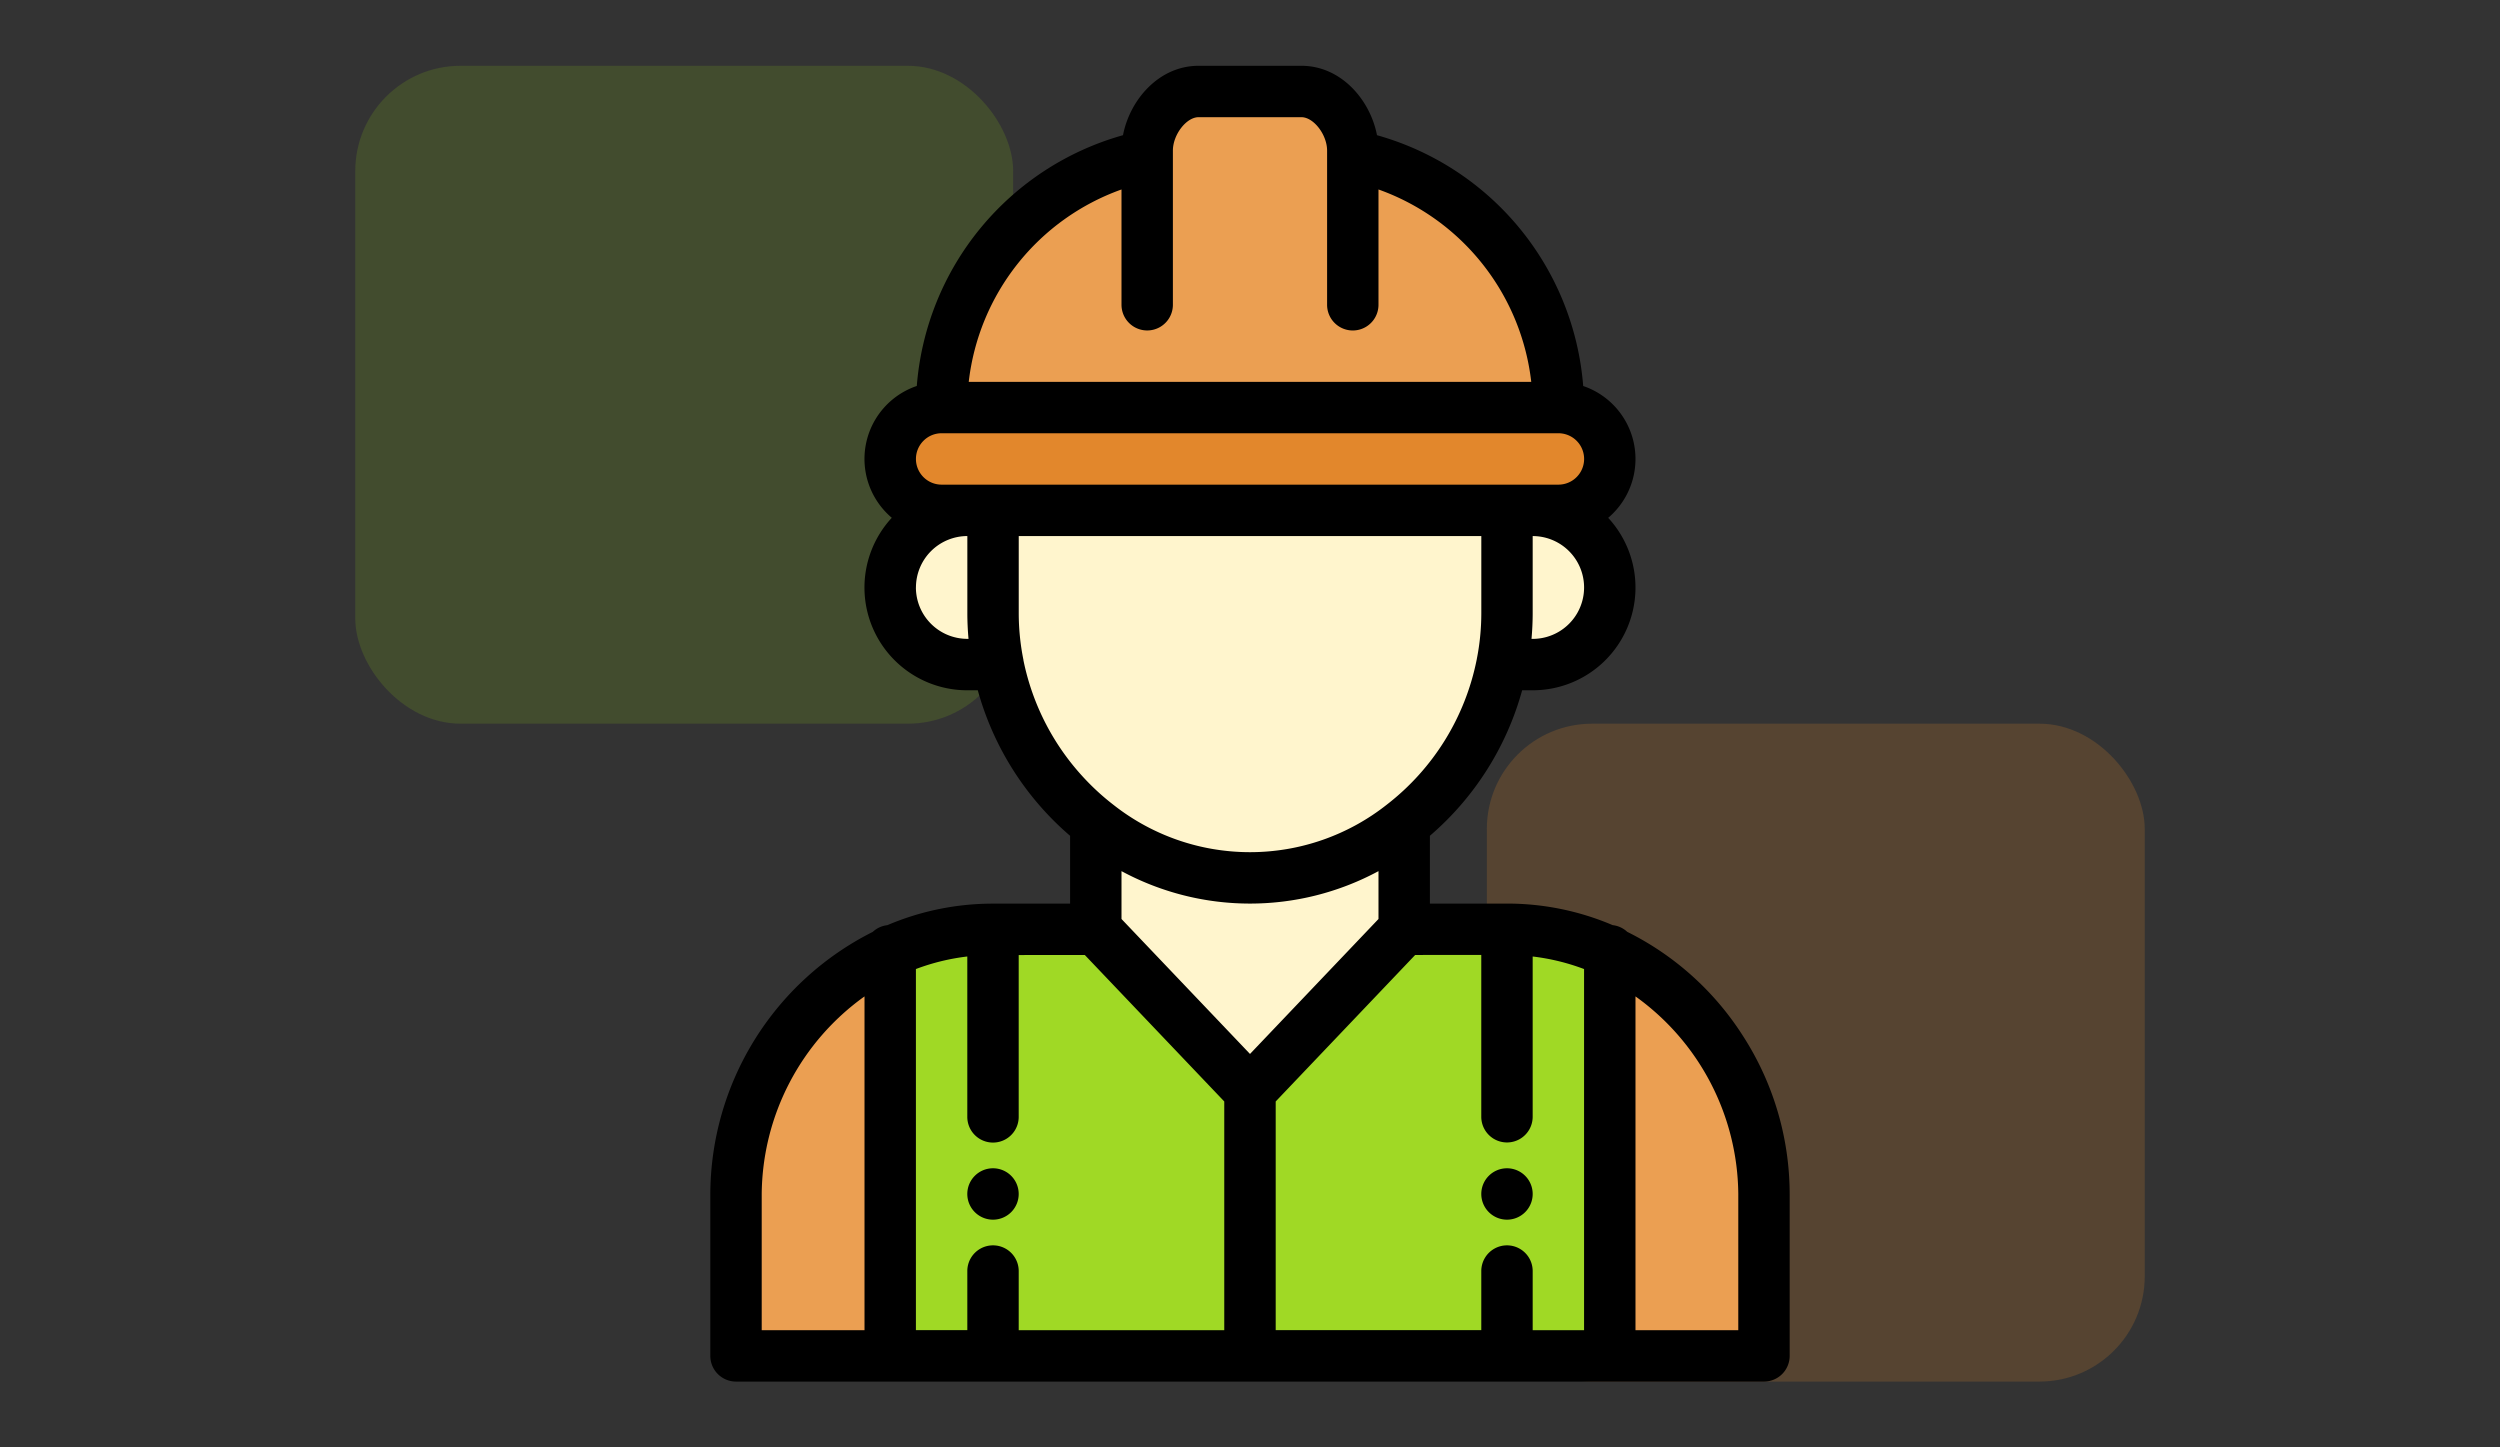 <svg xmlns="http://www.w3.org/2000/svg" width="190" height="110" viewBox="0 0 190 110">
  <rect x="0" y="0" width="190" height="110" fill="#333333" stroke="none"/>
  <g id="c2" transform="translate(-180 -5772)">
    <rect id="Rectangle_40420" data-name="Rectangle 40420" width="190" height="110" transform="translate(180 5772)" fill="none"/>
    <g id="Group_131655" data-name="Group 131655" transform="translate(0 -1910)">
      <rect id="Rectangle_40418" data-name="Rectangle 40418" width="50" height="50" rx="8" transform="translate(207 7687)" fill="#81af1d" opacity="0.2"/>
      <rect id="Rectangle_40419" data-name="Rectangle 40419" width="50" height="50" rx="8" transform="translate(293 7737)" fill="#e2872c" opacity="0.2"/>
    </g>
    <g id="obrero" transform="translate(187.984 5777)">
      <path id="Path_262688" data-name="Path 262688" d="M407.719,363.215v12.3H396v-30.7A20.422,20.422,0,0,1,407.719,363.215Z" transform="translate(-281.641 -277.472)" fill="#eb9f52"/>
      <path id="Path_262689" data-name="Path 262689" d="M166.781,133a3.906,3.906,0,0,1,0,7.813H119.906a3.906,3.906,0,0,1,0-7.812Z" transform="translate(-56.328 -107.023)" fill="#e2872c"/>
      <path id="Path_262690" data-name="Path 262690" d="M151.625,14.883v-.391c0-2.158,1.748-4.492,3.906-4.492h7.813c2.158,0,3.906,2.334,3.906,4.492v.391a19.54,19.54,0,0,1,15.625,19.141H136A19.54,19.54,0,0,1,151.625,14.883Z" transform="translate(-72.422 -8.047)" fill="#eb9f52"/>
      <path id="Path_262691" data-name="Path 262691" d="M162.875,336h-7.812l-11.719,12.3L131.625,336h-7.812A18.6,18.6,0,0,0,116,337.723v30.7h54.688v-30.7A18.6,18.6,0,0,0,162.875,336Z" transform="translate(-56.328 -270.375)" fill="#a0d925"/>
      <path id="Path_262692" data-name="Path 262692" d="M164.828,173H121.859a5.859,5.859,0,0,0,0,11.719h2.34a20.556,20.556,0,0,0,5.334,10.2,20.005,20.005,0,0,0,2.2,1.975l-.1.135v7.811l11.719,12.3,11.719-12.3v-7.811l-.1-.135a20.559,20.559,0,0,0,7.529-12.172h2.34a5.859,5.859,0,1,0,0-11.719Z" transform="translate(-56.328 -139.211)" fill="#fff5cd"/>
      <path id="Path_262693" data-name="Path 262693" d="M67.719,344.82v30.7H56v-12.3A20.422,20.422,0,0,1,67.719,344.82Z" transform="translate(-8.047 -277.472)" fill="#eb9f52"/>
      <path id="Path_262694" data-name="Path 262694" d="M347.953,432.906A1.953,1.953,0,1,0,346,430.953,1.954,1.954,0,0,0,347.953,432.906Z" transform="translate(-241.406 -345.211)"/>
      <path id="Path_262695" data-name="Path 262695" d="M147.953,429a1.953,1.953,0,1,0,1.953,1.953A1.954,1.954,0,0,0,147.953,429Z" transform="translate(-80.469 -345.211)"/>
      <path id="Path_262696" data-name="Path 262696" d="M124.446,73.674a22.072,22.072,0,0,0-8.759-7.854,1.943,1.943,0,0,0-1.109-.51,20.432,20.432,0,0,0-8.031-1.638h-5.859V58.519A22.4,22.4,0,0,0,107.7,47.461h.8a7.807,7.807,0,0,0,5.738-13.107c.123-.1.243-.213.358-.328a5.857,5.857,0,0,0-2.257-9.689A21.558,21.558,0,0,0,96.667,5.275C96.153,2.589,93.936,0,90.922,0H83.109c-3.014,0-5.231,2.589-5.745,5.275A21.558,21.558,0,0,0,61.692,24.334a5.856,5.856,0,0,0-1.9,10.018,7.807,7.807,0,0,0,5.736,13.109h.8a22.45,22.45,0,0,0,5.468,9.6c.49.511,1.01,1,1.548,1.461v5.154H67.484a20.433,20.433,0,0,0-8.031,1.638,1.943,1.943,0,0,0-1.109.51A22.378,22.378,0,0,0,46,85.742v12.3A1.953,1.953,0,0,0,47.953,100h78.125a1.953,1.953,0,0,0,1.953-1.953v-12.3A22.206,22.206,0,0,0,124.446,73.674Zm-19.853-6.1v12.3a1.953,1.953,0,0,0,3.906,0V67.694a16.534,16.534,0,0,1,3.906.954V96.094H108.5V91.6a1.953,1.953,0,1,0-3.906,0v4.492H88.969V78.711l10.6-11.133ZM77.25,61.206a20.57,20.57,0,0,0,19.531,0v3.638L87.016,75.1,77.25,64.844ZM108.5,43.555h-.089c.058-.65.089-1.3.089-1.953V35.742a3.906,3.906,0,0,1,0,7.813ZM77.25,9.4v8.762a1.953,1.953,0,0,0,3.906,0V6.445c0-1.21,1.022-2.539,1.953-2.539h7.813c.931,0,1.953,1.329,1.953,2.539V18.164a1.953,1.953,0,0,0,3.906,0V9.4a17.656,17.656,0,0,1,11.61,14.621H65.64A17.656,17.656,0,0,1,77.25,9.4ZM62.2,28.5a1.94,1.94,0,0,1,1.381-.573h46.875a1.953,1.953,0,0,1,0,3.906H63.578A1.952,1.952,0,0,1,62.2,28.5Zm-.572,11.146a3.911,3.911,0,0,1,3.906-3.906V41.6c0,.651.031,1.3.089,1.953h-.089A3.911,3.911,0,0,1,61.625,39.648Zm8.167,5.5c0-.021-.008-.042-.012-.063a18.014,18.014,0,0,1-.343-3.488V35.742h35.156V41.6a18.021,18.021,0,0,1-.343,3.487c0,.021-.008.042-.012.064a18.5,18.5,0,0,1-6.806,10.985,16.768,16.768,0,0,1-20.837,0,18.1,18.1,0,0,1-1.981-1.782A18.522,18.522,0,0,1,69.792,45.153ZM74.46,67.578l10.6,11.133V96.094H69.438V91.6a1.953,1.953,0,1,0-3.906,0v4.492H61.625V68.647a16.532,16.532,0,0,1,3.906-.954V79.883a1.953,1.953,0,0,0,3.906,0v-12.3ZM49.906,85.742a18.658,18.658,0,0,1,7.813-15.015V96.094H49.906Zm74.219,10.352h-7.812V70.727a18.658,18.658,0,0,1,7.813,15.015Z"/>
    </g>
  </g>
</svg>
